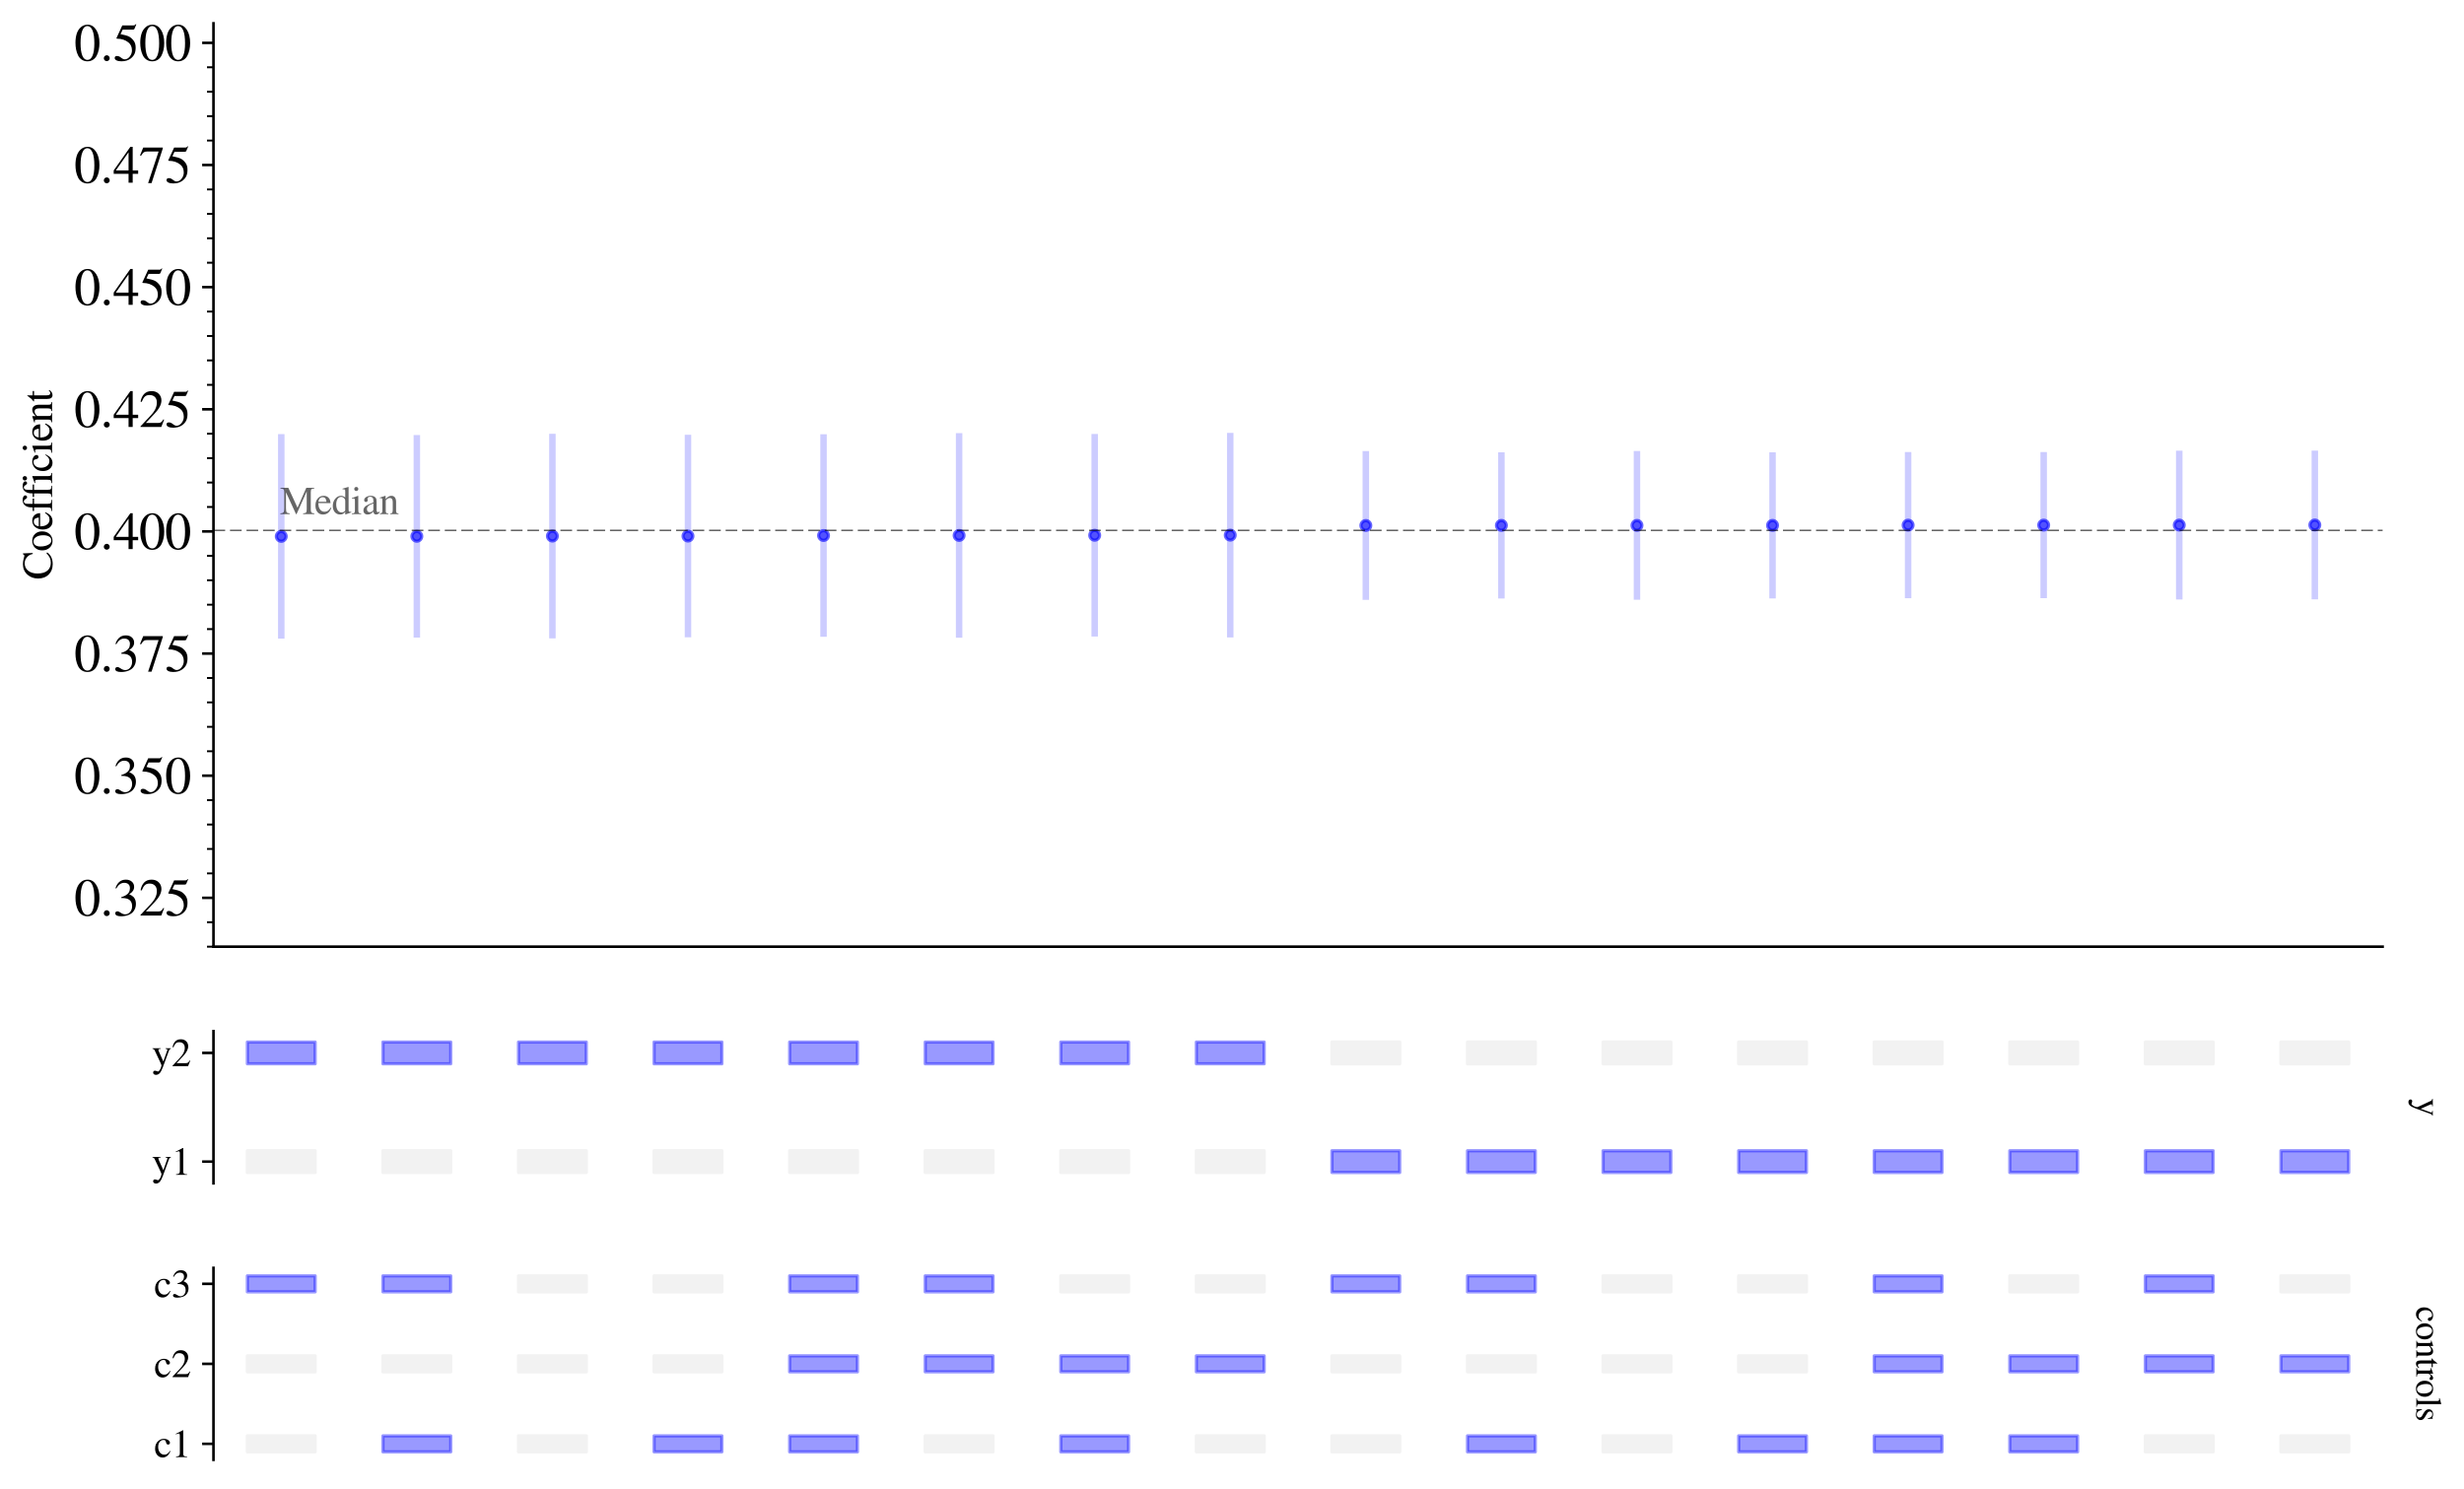<?xml version="1.0" encoding="utf-8" standalone="no"?>
<!DOCTYPE svg PUBLIC "-//W3C//DTD SVG 1.1//EN"
  "http://www.w3.org/Graphics/SVG/1.1/DTD/svg11.dtd">
<svg xmlns:xlink="http://www.w3.org/1999/xlink" width="760.624pt" height="459.682pt" viewBox="0 0 760.624 459.682" xmlns="http://www.w3.org/2000/svg" version="1.1">
 <defs>
  <style type="text/css">*{stroke-linejoin: round; stroke-linecap: butt}</style>
 </defs>
 <g id="figure_1">
  <g id="patch_1">
   <path d="M 0 459.682 
L 760.624 459.682 
L 760.624 0 
L 0 0 
z
" style="fill: #ffffff"/>
  </g>
  <g id="axes_1">
   <g id="patch_2">
    <path d="M 65.9 292.281 
L 735.5 292.281 
L 735.5 7.2 
L 65.9 7.2 
z
" style="fill: #ffffff"/>
   </g>
   <g id="LineCollection_1">
    <path d="M 86.825 197.177 
L 86.825 134.028 
" clip-path="url(#p6eec7845be)" style="fill: none; stroke: #0000ff; stroke-opacity: 0.2; stroke-width: 2"/>
    <path d="M 128.675 196.842 
L 128.675 134.315 
" clip-path="url(#p6eec7845be)" style="fill: none; stroke: #0000ff; stroke-opacity: 0.2; stroke-width: 2"/>
    <path d="M 170.525 197.084 
L 170.525 133.935 
" clip-path="url(#p6eec7845be)" style="fill: none; stroke: #0000ff; stroke-opacity: 0.2; stroke-width: 2"/>
    <path d="M 212.375 196.769 
L 212.375 134.244 
" clip-path="url(#p6eec7845be)" style="fill: none; stroke: #0000ff; stroke-opacity: 0.2; stroke-width: 2"/>
    <path d="M 254.225 196.603 
L 254.225 134.066 
" clip-path="url(#p6eec7845be)" style="fill: none; stroke: #0000ff; stroke-opacity: 0.2; stroke-width: 2"/>
    <path d="M 296.075 196.893 
L 296.075 133.734 
" clip-path="url(#p6eec7845be)" style="fill: none; stroke: #0000ff; stroke-opacity: 0.2; stroke-width: 2"/>
    <path d="M 337.925 196.531 
L 337.925 133.995 
" clip-path="url(#p6eec7845be)" style="fill: none; stroke: #0000ff; stroke-opacity: 0.2; stroke-width: 2"/>
    <path d="M 379.775 196.799 
L 379.775 133.641 
" clip-path="url(#p6eec7845be)" style="fill: none; stroke: #0000ff; stroke-opacity: 0.2; stroke-width: 2"/>
    <path d="M 421.625 185.2 
L 421.625 139.275 
" clip-path="url(#p6eec7845be)" style="fill: none; stroke: #0000ff; stroke-opacity: 0.2; stroke-width: 2"/>
    <path d="M 463.475 184.772 
L 463.475 139.656 
" clip-path="url(#p6eec7845be)" style="fill: none; stroke: #0000ff; stroke-opacity: 0.2; stroke-width: 2"/>
    <path d="M 505.325 185.169 
L 505.325 139.246 
" clip-path="url(#p6eec7845be)" style="fill: none; stroke: #0000ff; stroke-opacity: 0.2; stroke-width: 2"/>
    <path d="M 547.175 184.762 
L 547.175 139.648 
" clip-path="url(#p6eec7845be)" style="fill: none; stroke: #0000ff; stroke-opacity: 0.2; stroke-width: 2"/>
    <path d="M 589.025 184.695 
L 589.025 139.571 
" clip-path="url(#p6eec7845be)" style="fill: none; stroke: #0000ff; stroke-opacity: 0.2; stroke-width: 2"/>
    <path d="M 630.875 184.685 
L 630.875 139.563 
" clip-path="url(#p6eec7845be)" style="fill: none; stroke: #0000ff; stroke-opacity: 0.2; stroke-width: 2"/>
    <path d="M 672.725 185.079 
L 672.725 139.146 
" clip-path="url(#p6eec7845be)" style="fill: none; stroke: #0000ff; stroke-opacity: 0.2; stroke-width: 2"/>
    <path d="M 714.575 185.049 
L 714.575 139.118 
" clip-path="url(#p6eec7845be)" style="fill: none; stroke: #0000ff; stroke-opacity: 0.2; stroke-width: 2"/>
   </g>
   <g id="line2d_1">
    <defs>
     <path id="mebdb017924" d="M 0 1.5 
C 0.398 1.5 0.779 1.342 1.061 1.061 
C 1.342 0.779 1.5 0.398 1.5 0 
C 1.5 -0.398 1.342 -0.779 1.061 -1.061 
C 0.779 -1.342 0.398 -1.5 0 -1.5 
C -0.398 -1.5 -0.779 -1.342 -1.061 -1.061 
C -1.342 -0.779 -1.5 -0.398 -1.5 0 
C -1.5 0.398 -1.342 0.779 -1.061 1.061 
C -0.779 1.342 -0.398 1.5 0 1.5 
z
" style="stroke: #0000ff; stroke-opacity: 0.6"/>
    </defs>
    <g clip-path="url(#p6eec7845be)">
     <use xlink:href="#mebdb017924" x="86.825" y="165.602" style="fill: #0000ff; fill-opacity: 0.6; stroke: #0000ff; stroke-opacity: 0.6"/>
     <use xlink:href="#mebdb017924" x="128.675" y="165.578" style="fill: #0000ff; fill-opacity: 0.6; stroke: #0000ff; stroke-opacity: 0.6"/>
     <use xlink:href="#mebdb017924" x="170.525" y="165.51" style="fill: #0000ff; fill-opacity: 0.6; stroke: #0000ff; stroke-opacity: 0.6"/>
     <use xlink:href="#mebdb017924" x="212.375" y="165.507" style="fill: #0000ff; fill-opacity: 0.6; stroke: #0000ff; stroke-opacity: 0.6"/>
     <use xlink:href="#mebdb017924" x="254.225" y="165.335" style="fill: #0000ff; fill-opacity: 0.6; stroke: #0000ff; stroke-opacity: 0.6"/>
     <use xlink:href="#mebdb017924" x="296.075" y="165.314" style="fill: #0000ff; fill-opacity: 0.6; stroke: #0000ff; stroke-opacity: 0.6"/>
     <use xlink:href="#mebdb017924" x="337.925" y="165.263" style="fill: #0000ff; fill-opacity: 0.6; stroke: #0000ff; stroke-opacity: 0.6"/>
     <use xlink:href="#mebdb017924" x="379.775" y="165.22" style="fill: #0000ff; fill-opacity: 0.6; stroke: #0000ff; stroke-opacity: 0.6"/>
     <use xlink:href="#mebdb017924" x="421.625" y="162.237" style="fill: #0000ff; fill-opacity: 0.6; stroke: #0000ff; stroke-opacity: 0.6"/>
     <use xlink:href="#mebdb017924" x="463.475" y="162.214" style="fill: #0000ff; fill-opacity: 0.6; stroke: #0000ff; stroke-opacity: 0.6"/>
     <use xlink:href="#mebdb017924" x="505.325" y="162.208" style="fill: #0000ff; fill-opacity: 0.6; stroke: #0000ff; stroke-opacity: 0.6"/>
     <use xlink:href="#mebdb017924" x="547.175" y="162.205" style="fill: #0000ff; fill-opacity: 0.6; stroke: #0000ff; stroke-opacity: 0.6"/>
     <use xlink:href="#mebdb017924" x="589.025" y="162.133" style="fill: #0000ff; fill-opacity: 0.6; stroke: #0000ff; stroke-opacity: 0.6"/>
     <use xlink:href="#mebdb017924" x="630.875" y="162.124" style="fill: #0000ff; fill-opacity: 0.6; stroke: #0000ff; stroke-opacity: 0.6"/>
     <use xlink:href="#mebdb017924" x="672.725" y="162.113" style="fill: #0000ff; fill-opacity: 0.6; stroke: #0000ff; stroke-opacity: 0.6"/>
     <use xlink:href="#mebdb017924" x="714.575" y="162.083" style="fill: #0000ff; fill-opacity: 0.6; stroke: #0000ff; stroke-opacity: 0.6"/>
    </g>
   </g>
   <g id="matplotlib.axis_1"/>
   <g id="matplotlib.axis_2">
    <g id="ytick_1">
     <g id="line2d_2">
      <defs>
       <path id="mb78d96d835" d="M 0 0 
L -3.5 0 
" style="stroke: #000000; stroke-width: 0.8"/>
      </defs>
      <g>
       <use xlink:href="#mb78d96d835" x="65.9" y="277.198" style="stroke: #000000; stroke-width: 0.8"/>
      </g>
     </g>
     <g id="text_1">
      <!-- 0.325 -->
      <g transform="translate(22.9 282.661) scale(0.16 -0.16)">
       <defs>
        <path id="STIXGeneral-Regular-30" d="M 3046 2112 
Q 3046 1683 2963 1302 
Q 2880 922 2717 602 
Q 2554 282 2266 96 
Q 1978 -90 1600 -90 
Q 1210 -90 915 108 
Q 621 307 461 640 
Q 301 973 227 1350 
Q 154 1728 154 2150 
Q 154 2746 301 3222 
Q 448 3699 790 4012 
Q 1133 4326 1626 4326 
Q 2253 4326 2649 3712 
Q 3046 3098 3046 2112 
z
M 2432 2080 
Q 2432 3091 2217 3625 
Q 2003 4160 1587 4160 
Q 1190 4160 979 3622 
Q 768 3085 768 2106 
Q 768 1120 979 598 
Q 1190 77 1600 77 
Q 2003 77 2217 598 
Q 2432 1120 2432 2080 
z
" transform="scale(0.016)"/>
        <path id="STIXGeneral-Regular-2e" d="M 1158 275 
Q 1158 134 1052 32 
Q 947 -70 800 -70 
Q 653 -70 550 32 
Q 448 134 448 281 
Q 448 429 553 534 
Q 659 640 806 640 
Q 947 640 1052 531 
Q 1158 422 1158 275 
z
" transform="scale(0.016)"/>
        <path id="STIXGeneral-Regular-33" d="M 390 3264 
L 288 3290 
Q 435 3770 748 4048 
Q 1062 4326 1542 4326 
Q 1990 4326 2265 4083 
Q 2541 3840 2541 3450 
Q 2541 2925 1946 2566 
Q 2298 2413 2477 2227 
Q 2758 1914 2758 1402 
Q 2758 890 2464 506 
Q 2246 211 1840 60 
Q 1434 -90 979 -90 
Q 262 -90 262 275 
Q 262 378 339 442 
Q 416 506 525 506 
Q 685 506 915 339 
Q 1197 141 1466 141 
Q 1818 141 2058 425 
Q 2298 710 2298 1120 
Q 2298 1856 1632 2048 
Q 1434 2112 979 2112 
L 979 2202 
Q 1338 2323 1517 2432 
Q 2035 2726 2035 3290 
Q 2035 3610 1852 3776 
Q 1670 3942 1344 3942 
Q 768 3942 390 3264 
z
" transform="scale(0.016)"/>
        <path id="STIXGeneral-Regular-32" d="M 3034 877 
L 2688 0 
L 186 0 
L 186 77 
L 1325 1286 
Q 1773 1754 1965 2144 
Q 2157 2534 2157 2950 
Q 2157 3379 1920 3616 
Q 1683 3853 1267 3853 
Q 922 3853 720 3673 
Q 518 3494 326 3021 
L 192 3053 
Q 301 3648 630 3987 
Q 960 4326 1523 4326 
Q 2054 4326 2380 4006 
Q 2707 3686 2707 3200 
Q 2707 2477 1888 1613 
L 832 486 
L 2330 486 
Q 2541 486 2665 569 
Q 2790 653 2944 915 
L 3034 877 
z
" transform="scale(0.016)"/>
        <path id="STIXGeneral-Regular-35" d="M 2803 4358 
L 2573 3814 
Q 2534 3731 2400 3731 
L 1158 3731 
L 902 3187 
Q 1606 3053 1920 2896 
Q 2234 2739 2502 2368 
Q 2726 2061 2726 1555 
Q 2726 1094 2576 780 
Q 2426 467 2099 224 
Q 1664 -90 1011 -90 
Q 646 -90 422 19 
Q 198 128 198 307 
Q 198 550 486 550 
Q 717 550 960 352 
Q 1210 147 1414 147 
Q 1747 147 2012 480 
Q 2278 813 2278 1229 
Q 2278 1843 1850 2189 
Q 1293 2637 486 2637 
Q 410 2637 410 2688 
L 416 2720 
L 1114 4237 
L 2438 4237 
Q 2547 4237 2608 4269 
Q 2669 4301 2746 4403 
L 2803 4358 
z
" transform="scale(0.016)"/>
       </defs>
       <use xlink:href="#STIXGeneral-Regular-30"/>
       <use xlink:href="#STIXGeneral-Regular-2e" x="50"/>
       <use xlink:href="#STIXGeneral-Regular-33" x="75"/>
       <use xlink:href="#STIXGeneral-Regular-32" x="125"/>
       <use xlink:href="#STIXGeneral-Regular-35" x="175"/>
      </g>
     </g>
    </g>
    <g id="ytick_2">
     <g id="line2d_3">
      <g>
       <use xlink:href="#mb78d96d835" x="65.9" y="239.488" style="stroke: #000000; stroke-width: 0.8"/>
      </g>
     </g>
     <g id="text_2">
      <!-- 0.350 -->
      <g transform="translate(22.9 244.952) scale(0.16 -0.16)">
       <use xlink:href="#STIXGeneral-Regular-30"/>
       <use xlink:href="#STIXGeneral-Regular-2e" x="50"/>
       <use xlink:href="#STIXGeneral-Regular-33" x="75"/>
       <use xlink:href="#STIXGeneral-Regular-35" x="125"/>
       <use xlink:href="#STIXGeneral-Regular-30" x="175"/>
      </g>
     </g>
    </g>
    <g id="ytick_3">
     <g id="line2d_4">
      <g>
       <use xlink:href="#mb78d96d835" x="65.9" y="201.779" style="stroke: #000000; stroke-width: 0.8"/>
      </g>
     </g>
     <g id="text_3">
      <!-- 0.375 -->
      <g transform="translate(22.9 207.243) scale(0.16 -0.16)">
       <defs>
        <path id="STIXGeneral-Regular-37" d="M 2874 4134 
L 1517 -51 
L 1101 -51 
L 2368 3763 
L 992 3763 
Q 717 3763 582 3667 
Q 448 3571 243 3238 
L 128 3296 
L 512 4237 
L 2874 4237 
L 2874 4134 
z
" transform="scale(0.016)"/>
       </defs>
       <use xlink:href="#STIXGeneral-Regular-30"/>
       <use xlink:href="#STIXGeneral-Regular-2e" x="50"/>
       <use xlink:href="#STIXGeneral-Regular-33" x="75"/>
       <use xlink:href="#STIXGeneral-Regular-37" x="125"/>
       <use xlink:href="#STIXGeneral-Regular-35" x="175"/>
      </g>
     </g>
    </g>
    <g id="ytick_4">
     <g id="line2d_5">
      <g>
       <use xlink:href="#mb78d96d835" x="65.9" y="164.07" style="stroke: #000000; stroke-width: 0.8"/>
      </g>
     </g>
     <g id="text_4">
      <!-- 0.400 -->
      <g transform="translate(22.9 169.534) scale(0.16 -0.16)">
       <defs>
        <path id="STIXGeneral-Regular-34" d="M 3027 1069 
L 2368 1069 
L 2368 0 
L 1869 0 
L 1869 1069 
L 77 1069 
L 77 1478 
L 2086 4326 
L 2368 4326 
L 2368 1478 
L 3027 1478 
L 3027 1069 
z
M 1869 1478 
L 1869 3674 
L 333 1478 
L 1869 1478 
z
" transform="scale(0.016)"/>
       </defs>
       <use xlink:href="#STIXGeneral-Regular-30"/>
       <use xlink:href="#STIXGeneral-Regular-2e" x="50"/>
       <use xlink:href="#STIXGeneral-Regular-34" x="75"/>
       <use xlink:href="#STIXGeneral-Regular-30" x="125"/>
       <use xlink:href="#STIXGeneral-Regular-30" x="175"/>
      </g>
     </g>
    </g>
    <g id="ytick_5">
     <g id="line2d_6">
      <g>
       <use xlink:href="#mb78d96d835" x="65.9" y="126.361" style="stroke: #000000; stroke-width: 0.8"/>
      </g>
     </g>
     <g id="text_5">
      <!-- 0.425 -->
      <g transform="translate(22.9 131.825) scale(0.16 -0.16)">
       <use xlink:href="#STIXGeneral-Regular-30"/>
       <use xlink:href="#STIXGeneral-Regular-2e" x="50"/>
       <use xlink:href="#STIXGeneral-Regular-34" x="75"/>
       <use xlink:href="#STIXGeneral-Regular-32" x="125"/>
       <use xlink:href="#STIXGeneral-Regular-35" x="175"/>
      </g>
     </g>
    </g>
    <g id="ytick_6">
     <g id="line2d_7">
      <g>
       <use xlink:href="#mb78d96d835" x="65.9" y="88.652" style="stroke: #000000; stroke-width: 0.8"/>
      </g>
     </g>
     <g id="text_6">
      <!-- 0.450 -->
      <g transform="translate(22.9 94.116) scale(0.16 -0.16)">
       <use xlink:href="#STIXGeneral-Regular-30"/>
       <use xlink:href="#STIXGeneral-Regular-2e" x="50"/>
       <use xlink:href="#STIXGeneral-Regular-34" x="75"/>
       <use xlink:href="#STIXGeneral-Regular-35" x="125"/>
       <use xlink:href="#STIXGeneral-Regular-30" x="175"/>
      </g>
     </g>
    </g>
    <g id="ytick_7">
     <g id="line2d_8">
      <g>
       <use xlink:href="#mb78d96d835" x="65.9" y="50.943" style="stroke: #000000; stroke-width: 0.8"/>
      </g>
     </g>
     <g id="text_7">
      <!-- 0.475 -->
      <g transform="translate(22.9 56.406) scale(0.16 -0.16)">
       <use xlink:href="#STIXGeneral-Regular-30"/>
       <use xlink:href="#STIXGeneral-Regular-2e" x="50"/>
       <use xlink:href="#STIXGeneral-Regular-34" x="75"/>
       <use xlink:href="#STIXGeneral-Regular-37" x="125"/>
       <use xlink:href="#STIXGeneral-Regular-35" x="175"/>
      </g>
     </g>
    </g>
    <g id="ytick_8">
     <g id="line2d_9">
      <g>
       <use xlink:href="#mb78d96d835" x="65.9" y="13.233" style="stroke: #000000; stroke-width: 0.8"/>
      </g>
     </g>
     <g id="text_8">
      <!-- 0.500 -->
      <g transform="translate(22.9 18.697) scale(0.16 -0.16)">
       <use xlink:href="#STIXGeneral-Regular-30"/>
       <use xlink:href="#STIXGeneral-Regular-2e" x="50"/>
       <use xlink:href="#STIXGeneral-Regular-35" x="75"/>
       <use xlink:href="#STIXGeneral-Regular-30" x="125"/>
       <use xlink:href="#STIXGeneral-Regular-30" x="175"/>
      </g>
     </g>
    </g>
    <g id="ytick_9">
     <g id="line2d_10">
      <defs>
       <path id="ma3acbaa82c" d="M 0 0 
L -2 0 
" style="stroke: #000000; stroke-width: 0.6"/>
      </defs>
      <g>
       <use xlink:href="#ma3acbaa82c" x="65.9" y="292.281" style="stroke: #000000; stroke-width: 0.6"/>
      </g>
     </g>
    </g>
    <g id="ytick_10">
     <g id="line2d_11">
      <g>
       <use xlink:href="#ma3acbaa82c" x="65.9" y="284.739" style="stroke: #000000; stroke-width: 0.6"/>
      </g>
     </g>
    </g>
    <g id="ytick_11">
     <g id="line2d_12">
      <g>
       <use xlink:href="#ma3acbaa82c" x="65.9" y="269.656" style="stroke: #000000; stroke-width: 0.6"/>
      </g>
     </g>
    </g>
    <g id="ytick_12">
     <g id="line2d_13">
      <g>
       <use xlink:href="#ma3acbaa82c" x="65.9" y="262.114" style="stroke: #000000; stroke-width: 0.6"/>
      </g>
     </g>
    </g>
    <g id="ytick_13">
     <g id="line2d_14">
      <g>
       <use xlink:href="#ma3acbaa82c" x="65.9" y="254.572" style="stroke: #000000; stroke-width: 0.6"/>
      </g>
     </g>
    </g>
    <g id="ytick_14">
     <g id="line2d_15">
      <g>
       <use xlink:href="#ma3acbaa82c" x="65.9" y="247.03" style="stroke: #000000; stroke-width: 0.6"/>
      </g>
     </g>
    </g>
    <g id="ytick_15">
     <g id="line2d_16">
      <g>
       <use xlink:href="#ma3acbaa82c" x="65.9" y="231.947" style="stroke: #000000; stroke-width: 0.6"/>
      </g>
     </g>
    </g>
    <g id="ytick_16">
     <g id="line2d_17">
      <g>
       <use xlink:href="#ma3acbaa82c" x="65.9" y="224.405" style="stroke: #000000; stroke-width: 0.6"/>
      </g>
     </g>
    </g>
    <g id="ytick_17">
     <g id="line2d_18">
      <g>
       <use xlink:href="#ma3acbaa82c" x="65.9" y="216.863" style="stroke: #000000; stroke-width: 0.6"/>
      </g>
     </g>
    </g>
    <g id="ytick_18">
     <g id="line2d_19">
      <g>
       <use xlink:href="#ma3acbaa82c" x="65.9" y="209.321" style="stroke: #000000; stroke-width: 0.6"/>
      </g>
     </g>
    </g>
    <g id="ytick_19">
     <g id="line2d_20">
      <g>
       <use xlink:href="#ma3acbaa82c" x="65.9" y="194.237" style="stroke: #000000; stroke-width: 0.6"/>
      </g>
     </g>
    </g>
    <g id="ytick_20">
     <g id="line2d_21">
      <g>
       <use xlink:href="#ma3acbaa82c" x="65.9" y="186.696" style="stroke: #000000; stroke-width: 0.6"/>
      </g>
     </g>
    </g>
    <g id="ytick_21">
     <g id="line2d_22">
      <g>
       <use xlink:href="#ma3acbaa82c" x="65.9" y="179.154" style="stroke: #000000; stroke-width: 0.6"/>
      </g>
     </g>
    </g>
    <g id="ytick_22">
     <g id="line2d_23">
      <g>
       <use xlink:href="#ma3acbaa82c" x="65.9" y="171.612" style="stroke: #000000; stroke-width: 0.6"/>
      </g>
     </g>
    </g>
    <g id="ytick_23">
     <g id="line2d_24">
      <g>
       <use xlink:href="#ma3acbaa82c" x="65.9" y="156.528" style="stroke: #000000; stroke-width: 0.6"/>
      </g>
     </g>
    </g>
    <g id="ytick_24">
     <g id="line2d_25">
      <g>
       <use xlink:href="#ma3acbaa82c" x="65.9" y="148.986" style="stroke: #000000; stroke-width: 0.6"/>
      </g>
     </g>
    </g>
    <g id="ytick_25">
     <g id="line2d_26">
      <g>
       <use xlink:href="#ma3acbaa82c" x="65.9" y="141.445" style="stroke: #000000; stroke-width: 0.6"/>
      </g>
     </g>
    </g>
    <g id="ytick_26">
     <g id="line2d_27">
      <g>
       <use xlink:href="#ma3acbaa82c" x="65.9" y="133.903" style="stroke: #000000; stroke-width: 0.6"/>
      </g>
     </g>
    </g>
    <g id="ytick_27">
     <g id="line2d_28">
      <g>
       <use xlink:href="#ma3acbaa82c" x="65.9" y="118.819" style="stroke: #000000; stroke-width: 0.6"/>
      </g>
     </g>
    </g>
    <g id="ytick_28">
     <g id="line2d_29">
      <g>
       <use xlink:href="#ma3acbaa82c" x="65.9" y="111.277" style="stroke: #000000; stroke-width: 0.6"/>
      </g>
     </g>
    </g>
    <g id="ytick_29">
     <g id="line2d_30">
      <g>
       <use xlink:href="#ma3acbaa82c" x="65.9" y="103.735" style="stroke: #000000; stroke-width: 0.6"/>
      </g>
     </g>
    </g>
    <g id="ytick_30">
     <g id="line2d_31">
      <g>
       <use xlink:href="#ma3acbaa82c" x="65.9" y="96.194" style="stroke: #000000; stroke-width: 0.6"/>
      </g>
     </g>
    </g>
    <g id="ytick_31">
     <g id="line2d_32">
      <g>
       <use xlink:href="#ma3acbaa82c" x="65.9" y="81.11" style="stroke: #000000; stroke-width: 0.6"/>
      </g>
     </g>
    </g>
    <g id="ytick_32">
     <g id="line2d_33">
      <g>
       <use xlink:href="#ma3acbaa82c" x="65.9" y="73.568" style="stroke: #000000; stroke-width: 0.6"/>
      </g>
     </g>
    </g>
    <g id="ytick_33">
     <g id="line2d_34">
      <g>
       <use xlink:href="#ma3acbaa82c" x="65.9" y="66.026" style="stroke: #000000; stroke-width: 0.6"/>
      </g>
     </g>
    </g>
    <g id="ytick_34">
     <g id="line2d_35">
      <g>
       <use xlink:href="#ma3acbaa82c" x="65.9" y="58.484" style="stroke: #000000; stroke-width: 0.6"/>
      </g>
     </g>
    </g>
    <g id="ytick_35">
     <g id="line2d_36">
      <g>
       <use xlink:href="#ma3acbaa82c" x="65.9" y="43.401" style="stroke: #000000; stroke-width: 0.6"/>
      </g>
     </g>
    </g>
    <g id="ytick_36">
     <g id="line2d_37">
      <g>
       <use xlink:href="#ma3acbaa82c" x="65.9" y="35.859" style="stroke: #000000; stroke-width: 0.6"/>
      </g>
     </g>
    </g>
    <g id="ytick_37">
     <g id="line2d_38">
      <g>
       <use xlink:href="#ma3acbaa82c" x="65.9" y="28.317" style="stroke: #000000; stroke-width: 0.6"/>
      </g>
     </g>
    </g>
    <g id="ytick_38">
     <g id="line2d_39">
      <g>
       <use xlink:href="#ma3acbaa82c" x="65.9" y="20.775" style="stroke: #000000; stroke-width: 0.6"/>
      </g>
     </g>
    </g>
    <g id="text_9">
     <!-- Coefficient -->
     <g transform="translate(16.079 178.984) rotate(-90) scale(0.13 -0.13)">
      <defs>
       <path id="STIXGeneral-Regular-43" d="M 3930 838 
L 4051 723 
Q 3482 -90 2304 -90 
Q 1376 -90 794 480 
Q 179 1082 179 2080 
Q 179 3014 755 3661 
Q 1357 4326 2310 4326 
Q 2720 4326 3072 4230 
Q 3475 4115 3514 4115 
Q 3725 4115 3782 4326 
L 3910 4326 
L 3968 2874 
L 3821 2874 
Q 3718 3334 3488 3584 
Q 3034 4070 2458 4070 
Q 1747 4070 1334 3548 
Q 922 3027 922 2182 
Q 922 1152 1382 653 
Q 1811 192 2522 192 
Q 2944 192 3251 339 
Q 3558 486 3930 838 
z
" transform="scale(0.016)"/>
       <path id="STIXGeneral-Regular-6f" d="M 3008 1478 
Q 3008 806 2608 371 
Q 2208 -64 1568 -64 
Q 979 -64 582 368 
Q 186 800 186 1459 
Q 186 2125 582 2534 
Q 979 2944 1626 2944 
Q 2221 2944 2614 2537 
Q 3008 2131 3008 1478 
z
M 2432 1306 
Q 2432 2035 2112 2445 
Q 1856 2765 1504 2765 
Q 1171 2765 966 2493 
Q 762 2221 762 1747 
Q 762 928 1101 435 
Q 1318 115 1677 115 
Q 2029 115 2230 432 
Q 2432 749 2432 1306 
z
" transform="scale(0.016)"/>
       <path id="STIXGeneral-Regular-65" d="M 2611 1050 
L 2714 1005 
Q 2330 -64 1376 -64 
Q 813 -64 486 329 
Q 160 723 160 1389 
Q 160 2074 525 2509 
Q 890 2944 1485 2944 
Q 2061 2944 2374 2502 
Q 2560 2246 2592 1773 
L 621 1773 
Q 646 1370 700 1158 
Q 755 947 915 730 
Q 1184 378 1626 378 
Q 1939 378 2153 531 
Q 2368 685 2611 1050 
z
M 634 1978 
L 1939 1978 
Q 1882 2381 1750 2547 
Q 1619 2714 1312 2714 
Q 1043 2714 864 2525 
Q 685 2336 634 1978 
z
" transform="scale(0.016)"/>
       <path id="STIXGeneral-Regular-66" d="M 134 2880 
L 659 2880 
Q 666 3264 710 3478 
Q 755 3693 883 3910 
Q 1152 4371 1786 4371 
Q 2074 4371 2262 4259 
Q 2451 4147 2451 3974 
Q 2451 3866 2374 3789 
Q 2298 3712 2182 3712 
Q 2029 3712 1894 3942 
Q 1741 4192 1555 4192 
Q 1197 4192 1197 3622 
L 1197 2880 
L 1978 2880 
L 1978 2675 
L 1197 2675 
L 1197 666 
Q 1197 307 1299 208 
Q 1402 109 1792 96 
L 1792 0 
L 128 0 
L 128 96 
Q 474 115 566 214 
Q 659 314 659 666 
L 659 2675 
L 134 2675 
L 134 2880 
z
" transform="scale(0.016)"/>
       <path id="STIXGeneral-Regular-69" d="M 1152 4045 
Q 1152 3904 1056 3811 
Q 960 3718 819 3718 
Q 685 3718 592 3811 
Q 499 3904 499 4045 
Q 499 4179 595 4275 
Q 691 4371 826 4371 
Q 966 4371 1059 4275 
Q 1152 4179 1152 4045 
z
M 1619 0 
L 102 0 
L 102 96 
Q 435 115 521 211 
Q 608 307 608 666 
L 608 2118 
Q 608 2342 563 2432 
Q 518 2522 397 2522 
Q 243 2522 128 2490 
L 128 2592 
L 1120 2944 
L 1146 2918 
L 1146 672 
Q 1146 314 1226 218 
Q 1306 122 1619 96 
L 1619 0 
z
" transform="scale(0.016)"/>
       <path id="STIXGeneral-Regular-63" d="M 2547 998 
L 2637 941 
Q 2362 403 2112 205 
Q 1786 -64 1376 -64 
Q 845 -64 502 336 
Q 160 736 160 1357 
Q 160 2170 698 2618 
Q 1094 2944 1562 2944 
Q 1965 2944 2256 2749 
Q 2547 2554 2547 2285 
Q 2547 2176 2457 2096 
Q 2368 2016 2246 2016 
Q 2022 2016 1939 2310 
L 1901 2451 
Q 1850 2630 1773 2694 
Q 1696 2758 1523 2758 
Q 1133 2758 893 2451 
Q 653 2144 653 1645 
Q 653 1094 928 745 
Q 1203 397 1645 397 
Q 1920 397 2118 528 
Q 2317 659 2547 998 
z
" transform="scale(0.016)"/>
       <path id="STIXGeneral-Regular-6e" d="M 3104 0 
L 1773 0 
L 1779 96 
Q 2016 115 2096 233 
Q 2176 352 2176 672 
L 2176 1946 
Q 2176 2592 1709 2592 
Q 1549 2592 1408 2515 
Q 1267 2438 1050 2227 
L 1050 461 
Q 1050 269 1136 192 
Q 1222 115 1466 96 
L 1466 0 
L 115 0 
L 115 96 
Q 358 115 435 214 
Q 512 314 512 602 
L 512 2157 
Q 512 2394 467 2483 
Q 422 2573 288 2573 
Q 160 2573 102 2547 
L 102 2656 
Q 550 2784 979 2944 
L 1030 2925 
L 1030 2426 
L 1037 2426 
Q 1491 2944 1958 2944 
Q 2323 2944 2518 2688 
Q 2714 2432 2714 1958 
L 2714 544 
Q 2714 288 2790 205 
Q 2867 122 3104 96 
L 3104 0 
z
" transform="scale(0.016)"/>
       <path id="STIXGeneral-Regular-74" d="M 1702 493 
L 1786 422 
Q 1478 -64 1011 -64 
Q 448 -64 448 749 
L 448 2675 
L 109 2675 
Q 83 2694 83 2720 
Q 83 2771 192 2842 
Q 435 2982 813 3526 
Q 826 3546 874 3606 
Q 922 3667 941 3706 
Q 986 3706 986 3622 
L 986 2880 
L 1632 2880 
L 1632 2675 
L 986 2675 
L 986 845 
Q 986 538 1062 403 
Q 1139 269 1318 269 
Q 1510 269 1702 493 
z
" transform="scale(0.016)"/>
      </defs>
      <use xlink:href="#STIXGeneral-Regular-43"/>
      <use xlink:href="#STIXGeneral-Regular-6f" x="66.7"/>
      <use xlink:href="#STIXGeneral-Regular-65" x="116.7"/>
      <use xlink:href="#STIXGeneral-Regular-66" x="161.1"/>
      <use xlink:href="#STIXGeneral-Regular-66" x="194.4"/>
      <use xlink:href="#STIXGeneral-Regular-69" x="227.7"/>
      <use xlink:href="#STIXGeneral-Regular-63" x="255.5"/>
      <use xlink:href="#STIXGeneral-Regular-69" x="299.9"/>
      <use xlink:href="#STIXGeneral-Regular-65" x="327.7"/>
      <use xlink:href="#STIXGeneral-Regular-6e" x="372.1"/>
      <use xlink:href="#STIXGeneral-Regular-74" x="422.1"/>
     </g>
    </g>
   </g>
   <g id="line2d_40">
    <path d="M 65.9 163.729 
L 735.5 163.729 
" clip-path="url(#p6eec7845be)" style="fill: none; stroke-dasharray: 3.6,1.5; stroke-dashoffset: 0; stroke: #000000; stroke-width: 0.3"/>
   </g>
   <g id="patch_3">
    <path d="M 65.9 292.281 
L 65.9 7.2 
" style="fill: none; stroke: #000000; stroke-width: 0.8; stroke-linejoin: miter; stroke-linecap: square"/>
   </g>
   <g id="patch_4">
    <path d="M 65.9 292.281 
L 735.5 292.281 
" style="fill: none; stroke: #000000; stroke-width: 0.8; stroke-linejoin: miter; stroke-linecap: square"/>
   </g>
   <g id="text_10">
    <!-- Median -->
    <g style="opacity: 0.6" transform="translate(86.4 158.729) scale(0.12 -0.12)">
     <defs>
      <path id="STIXGeneral-Regular-4d" d="M 5530 0 
L 3738 0 
L 3738 122 
Q 4115 147 4214 265 
Q 4314 384 4314 787 
L 4314 3661 
L 2682 0 
L 2592 0 
L 979 3514 
L 979 966 
Q 979 448 1088 294 
Q 1197 141 1574 122 
L 1574 0 
L 77 0 
L 77 122 
Q 358 141 480 205 
Q 602 269 650 432 
Q 698 595 698 966 
L 698 3514 
Q 698 3878 589 3984 
Q 480 4090 90 4115 
L 90 4237 
L 1357 4237 
L 2835 1024 
L 4250 4237 
L 5523 4237 
L 5523 4115 
Q 5178 4109 5072 3993 
Q 4966 3878 4966 3520 
L 4966 717 
Q 4966 378 5072 262 
Q 5178 147 5530 122 
L 5530 0 
z
" transform="scale(0.016)"/>
      <path id="STIXGeneral-Regular-64" d="M 3142 269 
L 2202 -64 
L 2176 -45 
L 2176 365 
Q 1869 -64 1357 -64 
Q 826 -64 499 317 
Q 173 698 173 1312 
Q 173 1990 563 2467 
Q 954 2944 1504 2944 
Q 1850 2944 2176 2669 
L 2176 3667 
Q 2176 3866 2118 3930 
Q 2061 3994 1882 3994 
Q 1792 3994 1741 3987 
L 1741 4090 
Q 2323 4243 2682 4371 
L 2714 4358 
L 2714 730 
Q 2714 506 2768 435 
Q 2822 365 2995 365 
Q 3034 365 3142 371 
L 3142 269 
z
M 2176 653 
L 2176 2125 
Q 2176 2381 1981 2573 
Q 1786 2765 1523 2765 
Q 1158 2765 940 2438 
Q 723 2112 723 1568 
Q 723 979 963 624 
Q 1203 269 1606 269 
Q 1907 269 2080 474 
Q 2176 582 2176 653 
z
" transform="scale(0.016)"/>
      <path id="STIXGeneral-Regular-61" d="M 2829 422 
L 2829 243 
Q 2586 -64 2253 -64 
Q 1888 -64 1843 403 
L 1837 403 
Q 1427 -64 909 -64 
Q 608 -64 422 112 
Q 237 288 237 602 
Q 237 1050 685 1350 
Q 992 1555 1837 1869 
L 1837 2214 
Q 1837 2502 1699 2646 
Q 1562 2790 1338 2790 
Q 1146 2790 1018 2697 
Q 890 2605 890 2477 
Q 890 2419 909 2348 
Q 928 2278 928 2208 
Q 928 2112 841 2029 
Q 755 1946 634 1946 
Q 525 1946 441 2029 
Q 358 2112 358 2240 
Q 358 2547 685 2752 
Q 986 2944 1421 2944 
Q 1939 2944 2176 2656 
Q 2291 2522 2323 2384 
Q 2355 2246 2355 1946 
L 2355 723 
Q 2355 301 2554 301 
Q 2682 301 2829 422 
z
M 1837 813 
L 1837 1715 
Q 1248 1510 1018 1293 
Q 800 1094 800 800 
Q 800 557 921 432 
Q 1043 307 1242 307 
Q 1453 307 1613 410 
Q 1747 506 1792 589 
Q 1837 672 1837 813 
z
" transform="scale(0.016)"/>
     </defs>
     <use xlink:href="#STIXGeneral-Regular-4d"/>
     <use xlink:href="#STIXGeneral-Regular-65" x="88.9"/>
     <use xlink:href="#STIXGeneral-Regular-64" x="133.3"/>
     <use xlink:href="#STIXGeneral-Regular-69" x="183.3"/>
     <use xlink:href="#STIXGeneral-Regular-61" x="211.1"/>
     <use xlink:href="#STIXGeneral-Regular-6e" x="255.5"/>
    </g>
   </g>
  </g>
  <g id="axes_2">
   <g id="patch_5">
    <path d="M 65.9 365.35 
L 735.5 365.35 
L 735.5 318.371 
L 65.9 318.371 
z
" style="fill: #ffffff"/>
   </g>
   <g id="patch_6">
    <path d="M 76.362 361.994 
L 97.287 361.994 
L 97.287 355.283 
L 76.362 355.283 
z
" clip-path="url(#p072d01cb12)" style="fill: #f2f2f2; stroke: #f2f2f2; stroke-linejoin: miter"/>
   </g>
   <g id="patch_7">
    <path d="M 118.213 361.994 
L 139.137 361.994 
L 139.137 355.283 
L 118.213 355.283 
z
" clip-path="url(#p072d01cb12)" style="fill: #f2f2f2; stroke: #f2f2f2; stroke-linejoin: miter"/>
   </g>
   <g id="patch_8">
    <path d="M 160.062 361.994 
L 180.988 361.994 
L 180.988 355.283 
L 160.062 355.283 
z
" clip-path="url(#p072d01cb12)" style="fill: #f2f2f2; stroke: #f2f2f2; stroke-linejoin: miter"/>
   </g>
   <g id="patch_9">
    <path d="M 201.912 361.994 
L 222.838 361.994 
L 222.838 355.283 
L 201.912 355.283 
z
" clip-path="url(#p072d01cb12)" style="fill: #f2f2f2; stroke: #f2f2f2; stroke-linejoin: miter"/>
   </g>
   <g id="patch_10">
    <path d="M 243.762 361.994 
L 264.688 361.994 
L 264.688 355.283 
L 243.762 355.283 
z
" clip-path="url(#p072d01cb12)" style="fill: #f2f2f2; stroke: #f2f2f2; stroke-linejoin: miter"/>
   </g>
   <g id="patch_11">
    <path d="M 285.613 361.994 
L 306.538 361.994 
L 306.538 355.283 
L 285.613 355.283 
z
" clip-path="url(#p072d01cb12)" style="fill: #f2f2f2; stroke: #f2f2f2; stroke-linejoin: miter"/>
   </g>
   <g id="patch_12">
    <path d="M 327.462 361.994 
L 348.387 361.994 
L 348.387 355.283 
L 327.462 355.283 
z
" clip-path="url(#p072d01cb12)" style="fill: #f2f2f2; stroke: #f2f2f2; stroke-linejoin: miter"/>
   </g>
   <g id="patch_13">
    <path d="M 369.312 361.994 
L 390.238 361.994 
L 390.238 355.283 
L 369.312 355.283 
z
" clip-path="url(#p072d01cb12)" style="fill: #f2f2f2; stroke: #f2f2f2; stroke-linejoin: miter"/>
   </g>
   <g id="patch_14">
    <path d="M 411.163 361.994 
L 432.087 361.994 
L 432.087 355.283 
L 411.163 355.283 
z
" clip-path="url(#p072d01cb12)" style="fill: #0000ff; opacity: 0.4; stroke: #0000ff; stroke-linejoin: miter"/>
   </g>
   <g id="patch_15">
    <path d="M 453.012 361.994 
L 473.938 361.994 
L 473.938 355.283 
L 453.012 355.283 
z
" clip-path="url(#p072d01cb12)" style="fill: #0000ff; opacity: 0.4; stroke: #0000ff; stroke-linejoin: miter"/>
   </g>
   <g id="patch_16">
    <path d="M 494.863 361.994 
L 515.788 361.994 
L 515.788 355.283 
L 494.863 355.283 
z
" clip-path="url(#p072d01cb12)" style="fill: #0000ff; opacity: 0.4; stroke: #0000ff; stroke-linejoin: miter"/>
   </g>
   <g id="patch_17">
    <path d="M 536.712 361.994 
L 557.638 361.994 
L 557.638 355.283 
L 536.712 355.283 
z
" clip-path="url(#p072d01cb12)" style="fill: #0000ff; opacity: 0.4; stroke: #0000ff; stroke-linejoin: miter"/>
   </g>
   <g id="patch_18">
    <path d="M 578.562 361.994 
L 599.487 361.994 
L 599.487 355.283 
L 578.562 355.283 
z
" clip-path="url(#p072d01cb12)" style="fill: #0000ff; opacity: 0.4; stroke: #0000ff; stroke-linejoin: miter"/>
   </g>
   <g id="patch_19">
    <path d="M 620.413 361.994 
L 641.337 361.994 
L 641.337 355.283 
L 620.413 355.283 
z
" clip-path="url(#p072d01cb12)" style="fill: #0000ff; opacity: 0.4; stroke: #0000ff; stroke-linejoin: miter"/>
   </g>
   <g id="patch_20">
    <path d="M 662.263 361.994 
L 683.188 361.994 
L 683.188 355.283 
L 662.263 355.283 
z
" clip-path="url(#p072d01cb12)" style="fill: #0000ff; opacity: 0.4; stroke: #0000ff; stroke-linejoin: miter"/>
   </g>
   <g id="patch_21">
    <path d="M 704.112 361.994 
L 725.038 361.994 
L 725.038 355.283 
L 704.112 355.283 
z
" clip-path="url(#p072d01cb12)" style="fill: #0000ff; opacity: 0.4; stroke: #0000ff; stroke-linejoin: miter"/>
   </g>
   <g id="patch_22">
    <path d="M 76.362 328.438 
L 97.287 328.438 
L 97.287 321.726 
L 76.362 321.726 
z
" clip-path="url(#p072d01cb12)" style="fill: #0000ff; opacity: 0.4; stroke: #0000ff; stroke-linejoin: miter"/>
   </g>
   <g id="patch_23">
    <path d="M 118.213 328.438 
L 139.137 328.438 
L 139.137 321.726 
L 118.213 321.726 
z
" clip-path="url(#p072d01cb12)" style="fill: #0000ff; opacity: 0.4; stroke: #0000ff; stroke-linejoin: miter"/>
   </g>
   <g id="patch_24">
    <path d="M 160.062 328.438 
L 180.988 328.438 
L 180.988 321.726 
L 160.062 321.726 
z
" clip-path="url(#p072d01cb12)" style="fill: #0000ff; opacity: 0.4; stroke: #0000ff; stroke-linejoin: miter"/>
   </g>
   <g id="patch_25">
    <path d="M 201.912 328.438 
L 222.838 328.438 
L 222.838 321.726 
L 201.912 321.726 
z
" clip-path="url(#p072d01cb12)" style="fill: #0000ff; opacity: 0.4; stroke: #0000ff; stroke-linejoin: miter"/>
   </g>
   <g id="patch_26">
    <path d="M 243.762 328.438 
L 264.688 328.438 
L 264.688 321.726 
L 243.762 321.726 
z
" clip-path="url(#p072d01cb12)" style="fill: #0000ff; opacity: 0.4; stroke: #0000ff; stroke-linejoin: miter"/>
   </g>
   <g id="patch_27">
    <path d="M 285.613 328.438 
L 306.538 328.438 
L 306.538 321.726 
L 285.613 321.726 
z
" clip-path="url(#p072d01cb12)" style="fill: #0000ff; opacity: 0.4; stroke: #0000ff; stroke-linejoin: miter"/>
   </g>
   <g id="patch_28">
    <path d="M 327.462 328.438 
L 348.387 328.438 
L 348.387 321.726 
L 327.462 321.726 
z
" clip-path="url(#p072d01cb12)" style="fill: #0000ff; opacity: 0.4; stroke: #0000ff; stroke-linejoin: miter"/>
   </g>
   <g id="patch_29">
    <path d="M 369.312 328.438 
L 390.238 328.438 
L 390.238 321.726 
L 369.312 321.726 
z
" clip-path="url(#p072d01cb12)" style="fill: #0000ff; opacity: 0.4; stroke: #0000ff; stroke-linejoin: miter"/>
   </g>
   <g id="patch_30">
    <path d="M 411.163 328.438 
L 432.087 328.438 
L 432.087 321.726 
L 411.163 321.726 
z
" clip-path="url(#p072d01cb12)" style="fill: #f2f2f2; stroke: #f2f2f2; stroke-linejoin: miter"/>
   </g>
   <g id="patch_31">
    <path d="M 453.012 328.438 
L 473.938 328.438 
L 473.938 321.726 
L 453.012 321.726 
z
" clip-path="url(#p072d01cb12)" style="fill: #f2f2f2; stroke: #f2f2f2; stroke-linejoin: miter"/>
   </g>
   <g id="patch_32">
    <path d="M 494.863 328.438 
L 515.788 328.438 
L 515.788 321.726 
L 494.863 321.726 
z
" clip-path="url(#p072d01cb12)" style="fill: #f2f2f2; stroke: #f2f2f2; stroke-linejoin: miter"/>
   </g>
   <g id="patch_33">
    <path d="M 536.712 328.438 
L 557.638 328.438 
L 557.638 321.726 
L 536.712 321.726 
z
" clip-path="url(#p072d01cb12)" style="fill: #f2f2f2; stroke: #f2f2f2; stroke-linejoin: miter"/>
   </g>
   <g id="patch_34">
    <path d="M 578.562 328.438 
L 599.487 328.438 
L 599.487 321.726 
L 578.562 321.726 
z
" clip-path="url(#p072d01cb12)" style="fill: #f2f2f2; stroke: #f2f2f2; stroke-linejoin: miter"/>
   </g>
   <g id="patch_35">
    <path d="M 620.413 328.438 
L 641.337 328.438 
L 641.337 321.726 
L 620.413 321.726 
z
" clip-path="url(#p072d01cb12)" style="fill: #f2f2f2; stroke: #f2f2f2; stroke-linejoin: miter"/>
   </g>
   <g id="patch_36">
    <path d="M 662.263 328.438 
L 683.188 328.438 
L 683.188 321.726 
L 662.263 321.726 
z
" clip-path="url(#p072d01cb12)" style="fill: #f2f2f2; stroke: #f2f2f2; stroke-linejoin: miter"/>
   </g>
   <g id="patch_37">
    <path d="M 704.112 328.438 
L 725.038 328.438 
L 725.038 321.726 
L 704.112 321.726 
z
" clip-path="url(#p072d01cb12)" style="fill: #f2f2f2; stroke: #f2f2f2; stroke-linejoin: miter"/>
   </g>
   <g id="matplotlib.axis_3"/>
   <g id="matplotlib.axis_4">
    <g id="ytick_39">
     <g id="line2d_41">
      <g>
       <use xlink:href="#mb78d96d835" x="65.9" y="358.638" style="stroke: #000000; stroke-width: 0.8"/>
      </g>
     </g>
     <g id="text_11">
      <!-- y1 -->
      <g transform="translate(46.9 362.731) scale(0.12 -0.12)">
       <defs>
        <path id="STIXGeneral-Regular-79" d="M 3040 2880 
L 3040 2784 
Q 2925 2771 2854 2700 
Q 2784 2630 2720 2458 
L 1760 -160 
Q 1510 -838 1257 -1116 
Q 1005 -1395 640 -1395 
Q 435 -1395 313 -1289 
Q 192 -1184 192 -1024 
Q 192 -902 272 -816 
Q 352 -730 467 -730 
Q 653 -730 800 -813 
Q 883 -858 966 -858 
Q 1101 -858 1286 -576 
Q 1376 -448 1459 -211 
Q 1542 26 1542 115 
Q 1542 198 1274 762 
L 429 2566 
Q 346 2752 90 2790 
L 90 2880 
L 1402 2880 
L 1402 2784 
Q 1197 2778 1117 2739 
Q 1037 2701 1037 2611 
Q 1037 2541 1120 2349 
L 1837 749 
L 2458 2515 
Q 2483 2573 2483 2630 
Q 2483 2784 2189 2784 
L 2189 2880 
L 3040 2880 
z
" transform="scale(0.016)"/>
        <path id="STIXGeneral-Regular-31" d="M 2522 0 
L 755 0 
L 755 96 
Q 1107 115 1235 227 
Q 1363 339 1363 608 
L 1363 3482 
Q 1363 3795 1171 3795 
Q 1082 3795 883 3718 
L 710 3654 
L 710 3744 
L 1856 4326 
L 1914 4307 
L 1914 486 
Q 1914 275 2042 185 
Q 2170 96 2522 96 
L 2522 0 
z
" transform="scale(0.016)"/>
       </defs>
       <use xlink:href="#STIXGeneral-Regular-79"/>
       <use xlink:href="#STIXGeneral-Regular-31" x="50"/>
      </g>
     </g>
    </g>
    <g id="ytick_40">
     <g id="line2d_42">
      <g>
       <use xlink:href="#mb78d96d835" x="65.9" y="325.082" style="stroke: #000000; stroke-width: 0.8"/>
      </g>
     </g>
     <g id="text_12">
      <!-- y2 -->
      <g transform="translate(46.9 329.174) scale(0.12 -0.12)">
       <use xlink:href="#STIXGeneral-Regular-79"/>
       <use xlink:href="#STIXGeneral-Regular-32" x="50"/>
      </g>
     </g>
    </g>
   </g>
   <g id="patch_38">
    <path d="M 65.9 365.35 
L 65.9 318.371 
" style="fill: none; stroke: #000000; stroke-width: 0.8; stroke-linejoin: miter; stroke-linecap: square"/>
   </g>
   <g id="text_13">
    <!-- y -->
    <g transform="translate(745.921 339.11) rotate(-270) scale(0.11 -0.11)">
     <use xlink:href="#STIXGeneral-Regular-79"/>
    </g>
   </g>
  </g>
  <g id="axes_3">
   <g id="patch_39">
    <path d="M 65.9 450.72 
L 735.5 450.72 
L 735.5 391.439 
L 65.9 391.439 
z
" style="fill: #ffffff"/>
   </g>
   <g id="patch_40">
    <path d="M 76.362 448.25 
L 97.287 448.25 
L 97.287 443.31 
L 76.362 443.31 
z
" clip-path="url(#p7df8da9085)" style="fill: #f2f2f2; stroke: #f2f2f2; stroke-linejoin: miter"/>
   </g>
   <g id="patch_41">
    <path d="M 118.213 448.25 
L 139.137 448.25 
L 139.137 443.31 
L 118.213 443.31 
z
" clip-path="url(#p7df8da9085)" style="fill: #0000ff; opacity: 0.4; stroke: #0000ff; stroke-linejoin: miter"/>
   </g>
   <g id="patch_42">
    <path d="M 160.062 448.25 
L 180.988 448.25 
L 180.988 443.31 
L 160.062 443.31 
z
" clip-path="url(#p7df8da9085)" style="fill: #f2f2f2; stroke: #f2f2f2; stroke-linejoin: miter"/>
   </g>
   <g id="patch_43">
    <path d="M 201.912 448.25 
L 222.838 448.25 
L 222.838 443.31 
L 201.912 443.31 
z
" clip-path="url(#p7df8da9085)" style="fill: #0000ff; opacity: 0.4; stroke: #0000ff; stroke-linejoin: miter"/>
   </g>
   <g id="patch_44">
    <path d="M 243.762 448.25 
L 264.688 448.25 
L 264.688 443.31 
L 243.762 443.31 
z
" clip-path="url(#p7df8da9085)" style="fill: #0000ff; opacity: 0.4; stroke: #0000ff; stroke-linejoin: miter"/>
   </g>
   <g id="patch_45">
    <path d="M 285.613 448.25 
L 306.538 448.25 
L 306.538 443.31 
L 285.613 443.31 
z
" clip-path="url(#p7df8da9085)" style="fill: #f2f2f2; stroke: #f2f2f2; stroke-linejoin: miter"/>
   </g>
   <g id="patch_46">
    <path d="M 327.462 448.25 
L 348.387 448.25 
L 348.387 443.31 
L 327.462 443.31 
z
" clip-path="url(#p7df8da9085)" style="fill: #0000ff; opacity: 0.4; stroke: #0000ff; stroke-linejoin: miter"/>
   </g>
   <g id="patch_47">
    <path d="M 369.312 448.25 
L 390.238 448.25 
L 390.238 443.31 
L 369.312 443.31 
z
" clip-path="url(#p7df8da9085)" style="fill: #f2f2f2; stroke: #f2f2f2; stroke-linejoin: miter"/>
   </g>
   <g id="patch_48">
    <path d="M 411.163 448.25 
L 432.087 448.25 
L 432.087 443.31 
L 411.163 443.31 
z
" clip-path="url(#p7df8da9085)" style="fill: #f2f2f2; stroke: #f2f2f2; stroke-linejoin: miter"/>
   </g>
   <g id="patch_49">
    <path d="M 453.012 448.25 
L 473.938 448.25 
L 473.938 443.31 
L 453.012 443.31 
z
" clip-path="url(#p7df8da9085)" style="fill: #0000ff; opacity: 0.4; stroke: #0000ff; stroke-linejoin: miter"/>
   </g>
   <g id="patch_50">
    <path d="M 494.863 448.25 
L 515.788 448.25 
L 515.788 443.31 
L 494.863 443.31 
z
" clip-path="url(#p7df8da9085)" style="fill: #f2f2f2; stroke: #f2f2f2; stroke-linejoin: miter"/>
   </g>
   <g id="patch_51">
    <path d="M 536.712 448.25 
L 557.638 448.25 
L 557.638 443.31 
L 536.712 443.31 
z
" clip-path="url(#p7df8da9085)" style="fill: #0000ff; opacity: 0.4; stroke: #0000ff; stroke-linejoin: miter"/>
   </g>
   <g id="patch_52">
    <path d="M 578.562 448.25 
L 599.487 448.25 
L 599.487 443.31 
L 578.562 443.31 
z
" clip-path="url(#p7df8da9085)" style="fill: #0000ff; opacity: 0.4; stroke: #0000ff; stroke-linejoin: miter"/>
   </g>
   <g id="patch_53">
    <path d="M 620.413 448.25 
L 641.337 448.25 
L 641.337 443.31 
L 620.413 443.31 
z
" clip-path="url(#p7df8da9085)" style="fill: #0000ff; opacity: 0.4; stroke: #0000ff; stroke-linejoin: miter"/>
   </g>
   <g id="patch_54">
    <path d="M 662.263 448.25 
L 683.188 448.25 
L 683.188 443.31 
L 662.263 443.31 
z
" clip-path="url(#p7df8da9085)" style="fill: #f2f2f2; stroke: #f2f2f2; stroke-linejoin: miter"/>
   </g>
   <g id="patch_55">
    <path d="M 704.112 448.25 
L 725.038 448.25 
L 725.038 443.31 
L 704.112 443.31 
z
" clip-path="url(#p7df8da9085)" style="fill: #f2f2f2; stroke: #f2f2f2; stroke-linejoin: miter"/>
   </g>
   <g id="patch_56">
    <path d="M 76.362 423.55 
L 97.287 423.55 
L 97.287 418.609 
L 76.362 418.609 
z
" clip-path="url(#p7df8da9085)" style="fill: #f2f2f2; stroke: #f2f2f2; stroke-linejoin: miter"/>
   </g>
   <g id="patch_57">
    <path d="M 118.213 423.55 
L 139.137 423.55 
L 139.137 418.609 
L 118.213 418.609 
z
" clip-path="url(#p7df8da9085)" style="fill: #f2f2f2; stroke: #f2f2f2; stroke-linejoin: miter"/>
   </g>
   <g id="patch_58">
    <path d="M 160.062 423.55 
L 180.988 423.55 
L 180.988 418.609 
L 160.062 418.609 
z
" clip-path="url(#p7df8da9085)" style="fill: #f2f2f2; stroke: #f2f2f2; stroke-linejoin: miter"/>
   </g>
   <g id="patch_59">
    <path d="M 201.912 423.55 
L 222.838 423.55 
L 222.838 418.609 
L 201.912 418.609 
z
" clip-path="url(#p7df8da9085)" style="fill: #f2f2f2; stroke: #f2f2f2; stroke-linejoin: miter"/>
   </g>
   <g id="patch_60">
    <path d="M 243.762 423.55 
L 264.688 423.55 
L 264.688 418.609 
L 243.762 418.609 
z
" clip-path="url(#p7df8da9085)" style="fill: #0000ff; opacity: 0.4; stroke: #0000ff; stroke-linejoin: miter"/>
   </g>
   <g id="patch_61">
    <path d="M 285.613 423.55 
L 306.538 423.55 
L 306.538 418.609 
L 285.613 418.609 
z
" clip-path="url(#p7df8da9085)" style="fill: #0000ff; opacity: 0.4; stroke: #0000ff; stroke-linejoin: miter"/>
   </g>
   <g id="patch_62">
    <path d="M 327.462 423.55 
L 348.387 423.55 
L 348.387 418.609 
L 327.462 418.609 
z
" clip-path="url(#p7df8da9085)" style="fill: #0000ff; opacity: 0.4; stroke: #0000ff; stroke-linejoin: miter"/>
   </g>
   <g id="patch_63">
    <path d="M 369.312 423.55 
L 390.238 423.55 
L 390.238 418.609 
L 369.312 418.609 
z
" clip-path="url(#p7df8da9085)" style="fill: #0000ff; opacity: 0.4; stroke: #0000ff; stroke-linejoin: miter"/>
   </g>
   <g id="patch_64">
    <path d="M 411.163 423.55 
L 432.087 423.55 
L 432.087 418.609 
L 411.163 418.609 
z
" clip-path="url(#p7df8da9085)" style="fill: #f2f2f2; stroke: #f2f2f2; stroke-linejoin: miter"/>
   </g>
   <g id="patch_65">
    <path d="M 453.012 423.55 
L 473.938 423.55 
L 473.938 418.609 
L 453.012 418.609 
z
" clip-path="url(#p7df8da9085)" style="fill: #f2f2f2; stroke: #f2f2f2; stroke-linejoin: miter"/>
   </g>
   <g id="patch_66">
    <path d="M 494.863 423.55 
L 515.788 423.55 
L 515.788 418.609 
L 494.863 418.609 
z
" clip-path="url(#p7df8da9085)" style="fill: #f2f2f2; stroke: #f2f2f2; stroke-linejoin: miter"/>
   </g>
   <g id="patch_67">
    <path d="M 536.712 423.55 
L 557.638 423.55 
L 557.638 418.609 
L 536.712 418.609 
z
" clip-path="url(#p7df8da9085)" style="fill: #f2f2f2; stroke: #f2f2f2; stroke-linejoin: miter"/>
   </g>
   <g id="patch_68">
    <path d="M 578.562 423.55 
L 599.487 423.55 
L 599.487 418.609 
L 578.562 418.609 
z
" clip-path="url(#p7df8da9085)" style="fill: #0000ff; opacity: 0.4; stroke: #0000ff; stroke-linejoin: miter"/>
   </g>
   <g id="patch_69">
    <path d="M 620.413 423.55 
L 641.337 423.55 
L 641.337 418.609 
L 620.413 418.609 
z
" clip-path="url(#p7df8da9085)" style="fill: #0000ff; opacity: 0.4; stroke: #0000ff; stroke-linejoin: miter"/>
   </g>
   <g id="patch_70">
    <path d="M 662.263 423.55 
L 683.188 423.55 
L 683.188 418.609 
L 662.263 418.609 
z
" clip-path="url(#p7df8da9085)" style="fill: #0000ff; opacity: 0.4; stroke: #0000ff; stroke-linejoin: miter"/>
   </g>
   <g id="patch_71">
    <path d="M 704.112 423.55 
L 725.038 423.55 
L 725.038 418.609 
L 704.112 418.609 
z
" clip-path="url(#p7df8da9085)" style="fill: #0000ff; opacity: 0.4; stroke: #0000ff; stroke-linejoin: miter"/>
   </g>
   <g id="patch_72">
    <path d="M 76.362 398.849 
L 97.287 398.849 
L 97.287 393.909 
L 76.362 393.909 
z
" clip-path="url(#p7df8da9085)" style="fill: #0000ff; opacity: 0.4; stroke: #0000ff; stroke-linejoin: miter"/>
   </g>
   <g id="patch_73">
    <path d="M 118.213 398.849 
L 139.137 398.849 
L 139.137 393.909 
L 118.213 393.909 
z
" clip-path="url(#p7df8da9085)" style="fill: #0000ff; opacity: 0.4; stroke: #0000ff; stroke-linejoin: miter"/>
   </g>
   <g id="patch_74">
    <path d="M 160.062 398.849 
L 180.988 398.849 
L 180.988 393.909 
L 160.062 393.909 
z
" clip-path="url(#p7df8da9085)" style="fill: #f2f2f2; stroke: #f2f2f2; stroke-linejoin: miter"/>
   </g>
   <g id="patch_75">
    <path d="M 201.912 398.849 
L 222.838 398.849 
L 222.838 393.909 
L 201.912 393.909 
z
" clip-path="url(#p7df8da9085)" style="fill: #f2f2f2; stroke: #f2f2f2; stroke-linejoin: miter"/>
   </g>
   <g id="patch_76">
    <path d="M 243.762 398.849 
L 264.688 398.849 
L 264.688 393.909 
L 243.762 393.909 
z
" clip-path="url(#p7df8da9085)" style="fill: #0000ff; opacity: 0.4; stroke: #0000ff; stroke-linejoin: miter"/>
   </g>
   <g id="patch_77">
    <path d="M 285.613 398.849 
L 306.538 398.849 
L 306.538 393.909 
L 285.613 393.909 
z
" clip-path="url(#p7df8da9085)" style="fill: #0000ff; opacity: 0.4; stroke: #0000ff; stroke-linejoin: miter"/>
   </g>
   <g id="patch_78">
    <path d="M 327.462 398.849 
L 348.387 398.849 
L 348.387 393.909 
L 327.462 393.909 
z
" clip-path="url(#p7df8da9085)" style="fill: #f2f2f2; stroke: #f2f2f2; stroke-linejoin: miter"/>
   </g>
   <g id="patch_79">
    <path d="M 369.312 398.849 
L 390.238 398.849 
L 390.238 393.909 
L 369.312 393.909 
z
" clip-path="url(#p7df8da9085)" style="fill: #f2f2f2; stroke: #f2f2f2; stroke-linejoin: miter"/>
   </g>
   <g id="patch_80">
    <path d="M 411.163 398.849 
L 432.087 398.849 
L 432.087 393.909 
L 411.163 393.909 
z
" clip-path="url(#p7df8da9085)" style="fill: #0000ff; opacity: 0.4; stroke: #0000ff; stroke-linejoin: miter"/>
   </g>
   <g id="patch_81">
    <path d="M 453.012 398.849 
L 473.938 398.849 
L 473.938 393.909 
L 453.012 393.909 
z
" clip-path="url(#p7df8da9085)" style="fill: #0000ff; opacity: 0.4; stroke: #0000ff; stroke-linejoin: miter"/>
   </g>
   <g id="patch_82">
    <path d="M 494.863 398.849 
L 515.788 398.849 
L 515.788 393.909 
L 494.863 393.909 
z
" clip-path="url(#p7df8da9085)" style="fill: #f2f2f2; stroke: #f2f2f2; stroke-linejoin: miter"/>
   </g>
   <g id="patch_83">
    <path d="M 536.712 398.849 
L 557.638 398.849 
L 557.638 393.909 
L 536.712 393.909 
z
" clip-path="url(#p7df8da9085)" style="fill: #f2f2f2; stroke: #f2f2f2; stroke-linejoin: miter"/>
   </g>
   <g id="patch_84">
    <path d="M 578.562 398.849 
L 599.487 398.849 
L 599.487 393.909 
L 578.562 393.909 
z
" clip-path="url(#p7df8da9085)" style="fill: #0000ff; opacity: 0.4; stroke: #0000ff; stroke-linejoin: miter"/>
   </g>
   <g id="patch_85">
    <path d="M 620.413 398.849 
L 641.337 398.849 
L 641.337 393.909 
L 620.413 393.909 
z
" clip-path="url(#p7df8da9085)" style="fill: #f2f2f2; stroke: #f2f2f2; stroke-linejoin: miter"/>
   </g>
   <g id="patch_86">
    <path d="M 662.263 398.849 
L 683.188 398.849 
L 683.188 393.909 
L 662.263 393.909 
z
" clip-path="url(#p7df8da9085)" style="fill: #0000ff; opacity: 0.4; stroke: #0000ff; stroke-linejoin: miter"/>
   </g>
   <g id="patch_87">
    <path d="M 704.112 398.849 
L 725.038 398.849 
L 725.038 393.909 
L 704.112 393.909 
z
" clip-path="url(#p7df8da9085)" style="fill: #f2f2f2; stroke: #f2f2f2; stroke-linejoin: miter"/>
   </g>
   <g id="matplotlib.axis_5"/>
   <g id="matplotlib.axis_6">
    <g id="ytick_41">
     <g id="line2d_43">
      <g>
       <use xlink:href="#mb78d96d835" x="65.9" y="445.78" style="stroke: #000000; stroke-width: 0.8"/>
      </g>
     </g>
     <g id="text_14">
      <!-- c1 -->
      <g transform="translate(47.571 449.878) scale(0.12 -0.12)">
       <use xlink:href="#STIXGeneral-Regular-63"/>
       <use xlink:href="#STIXGeneral-Regular-31" x="44.4"/>
      </g>
     </g>
    </g>
    <g id="ytick_42">
     <g id="line2d_44">
      <g>
       <use xlink:href="#mb78d96d835" x="65.9" y="421.08" style="stroke: #000000; stroke-width: 0.8"/>
      </g>
     </g>
     <g id="text_15">
      <!-- c2 -->
      <g transform="translate(47.571 425.177) scale(0.12 -0.12)">
       <use xlink:href="#STIXGeneral-Regular-63"/>
       <use xlink:href="#STIXGeneral-Regular-32" x="44.4"/>
      </g>
     </g>
    </g>
    <g id="ytick_43">
     <g id="line2d_45">
      <g>
       <use xlink:href="#mb78d96d835" x="65.9" y="396.379" style="stroke: #000000; stroke-width: 0.8"/>
      </g>
     </g>
     <g id="text_16">
      <!-- c3 -->
      <g transform="translate(47.571 400.477) scale(0.12 -0.12)">
       <use xlink:href="#STIXGeneral-Regular-63"/>
       <use xlink:href="#STIXGeneral-Regular-33" x="44.4"/>
      </g>
     </g>
    </g>
   </g>
   <g id="patch_88">
    <path d="M 65.9 450.72 
L 65.9 391.439 
" style="fill: none; stroke: #000000; stroke-width: 0.8; stroke-linejoin: miter; stroke-linecap: square"/>
   </g>
   <g id="text_17">
    <!-- controls -->
    <g transform="translate(745.911 403.358) rotate(-270) scale(0.11 -0.11)">
     <defs>
      <path id="STIXGeneral-Regular-72" d="M 1024 2931 
L 1024 2342 
Q 1267 2688 1430 2816 
Q 1594 2944 1792 2944 
Q 1958 2944 2051 2854 
Q 2144 2765 2144 2605 
Q 2144 2470 2077 2393 
Q 2010 2317 1894 2317 
Q 1773 2317 1638 2445 
Q 1536 2541 1472 2541 
Q 1338 2541 1181 2355 
Q 1024 2170 1024 2016 
L 1024 576 
Q 1024 301 1133 205 
Q 1242 109 1568 96 
L 1568 0 
L 32 0 
L 32 96 
Q 339 154 412 224 
Q 486 294 486 538 
L 486 2138 
Q 486 2349 438 2435 
Q 390 2522 269 2522 
Q 166 2522 45 2496 
L 45 2598 
Q 448 2726 992 2944 
L 1024 2931 
z
" transform="scale(0.016)"/>
      <path id="STIXGeneral-Regular-6c" d="M 1645 0 
L 134 0 
L 134 96 
Q 435 122 531 221 
Q 627 320 627 589 
L 627 3590 
Q 627 3821 569 3910 
Q 512 4000 358 4000 
Q 224 4000 122 3987 
L 122 4090 
Q 730 4237 1133 4371 
L 1165 4346 
L 1165 557 
Q 1165 288 1254 201 
Q 1344 115 1645 96 
L 1645 0 
z
" transform="scale(0.016)"/>
      <path id="STIXGeneral-Regular-73" d="M 998 1926 
L 1664 1523 
Q 1984 1331 2105 1164 
Q 2227 998 2227 736 
Q 2227 416 1961 176 
Q 1696 -64 1331 -64 
Q 1030 -64 864 -6 
Q 691 51 570 51 
Q 461 51 416 -26 
L 333 -26 
L 333 979 
L 435 979 
Q 538 512 730 294 
Q 922 77 1248 77 
Q 1485 77 1632 211 
Q 1779 346 1779 550 
Q 1779 845 1440 1030 
L 1094 1222 
Q 326 1651 326 2150 
Q 326 2522 566 2730 
Q 806 2938 1210 2938 
Q 1491 2938 1638 2867 
Q 1754 2816 1818 2816 
Q 1862 2816 1920 2880 
L 1990 2880 
L 2022 2010 
L 1926 2010 
Q 1818 2445 1654 2621 
Q 1491 2797 1203 2797 
Q 986 2797 854 2688 
Q 723 2579 723 2362 
Q 723 2253 796 2128 
Q 870 2003 998 1926 
z
" transform="scale(0.016)"/>
     </defs>
     <use xlink:href="#STIXGeneral-Regular-63"/>
     <use xlink:href="#STIXGeneral-Regular-6f" x="44.4"/>
     <use xlink:href="#STIXGeneral-Regular-6e" x="94.4"/>
     <use xlink:href="#STIXGeneral-Regular-74" x="144.4"/>
     <use xlink:href="#STIXGeneral-Regular-72" x="172.2"/>
     <use xlink:href="#STIXGeneral-Regular-6f" x="205.5"/>
     <use xlink:href="#STIXGeneral-Regular-6c" x="255.5"/>
     <use xlink:href="#STIXGeneral-Regular-73" x="283.3"/>
    </g>
   </g>
  </g>
 </g>
 <defs>
  <clipPath id="p6eec7845be">
   <rect x="65.9" y="7.2" width="669.6" height="285.081"/>
  </clipPath>
  <clipPath id="p072d01cb12">
   <rect x="65.9" y="318.371" width="669.6" height="46.979"/>
  </clipPath>
  <clipPath id="p7df8da9085">
   <rect x="65.9" y="391.439" width="669.6" height="59.281"/>
  </clipPath>
 </defs>
</svg>
